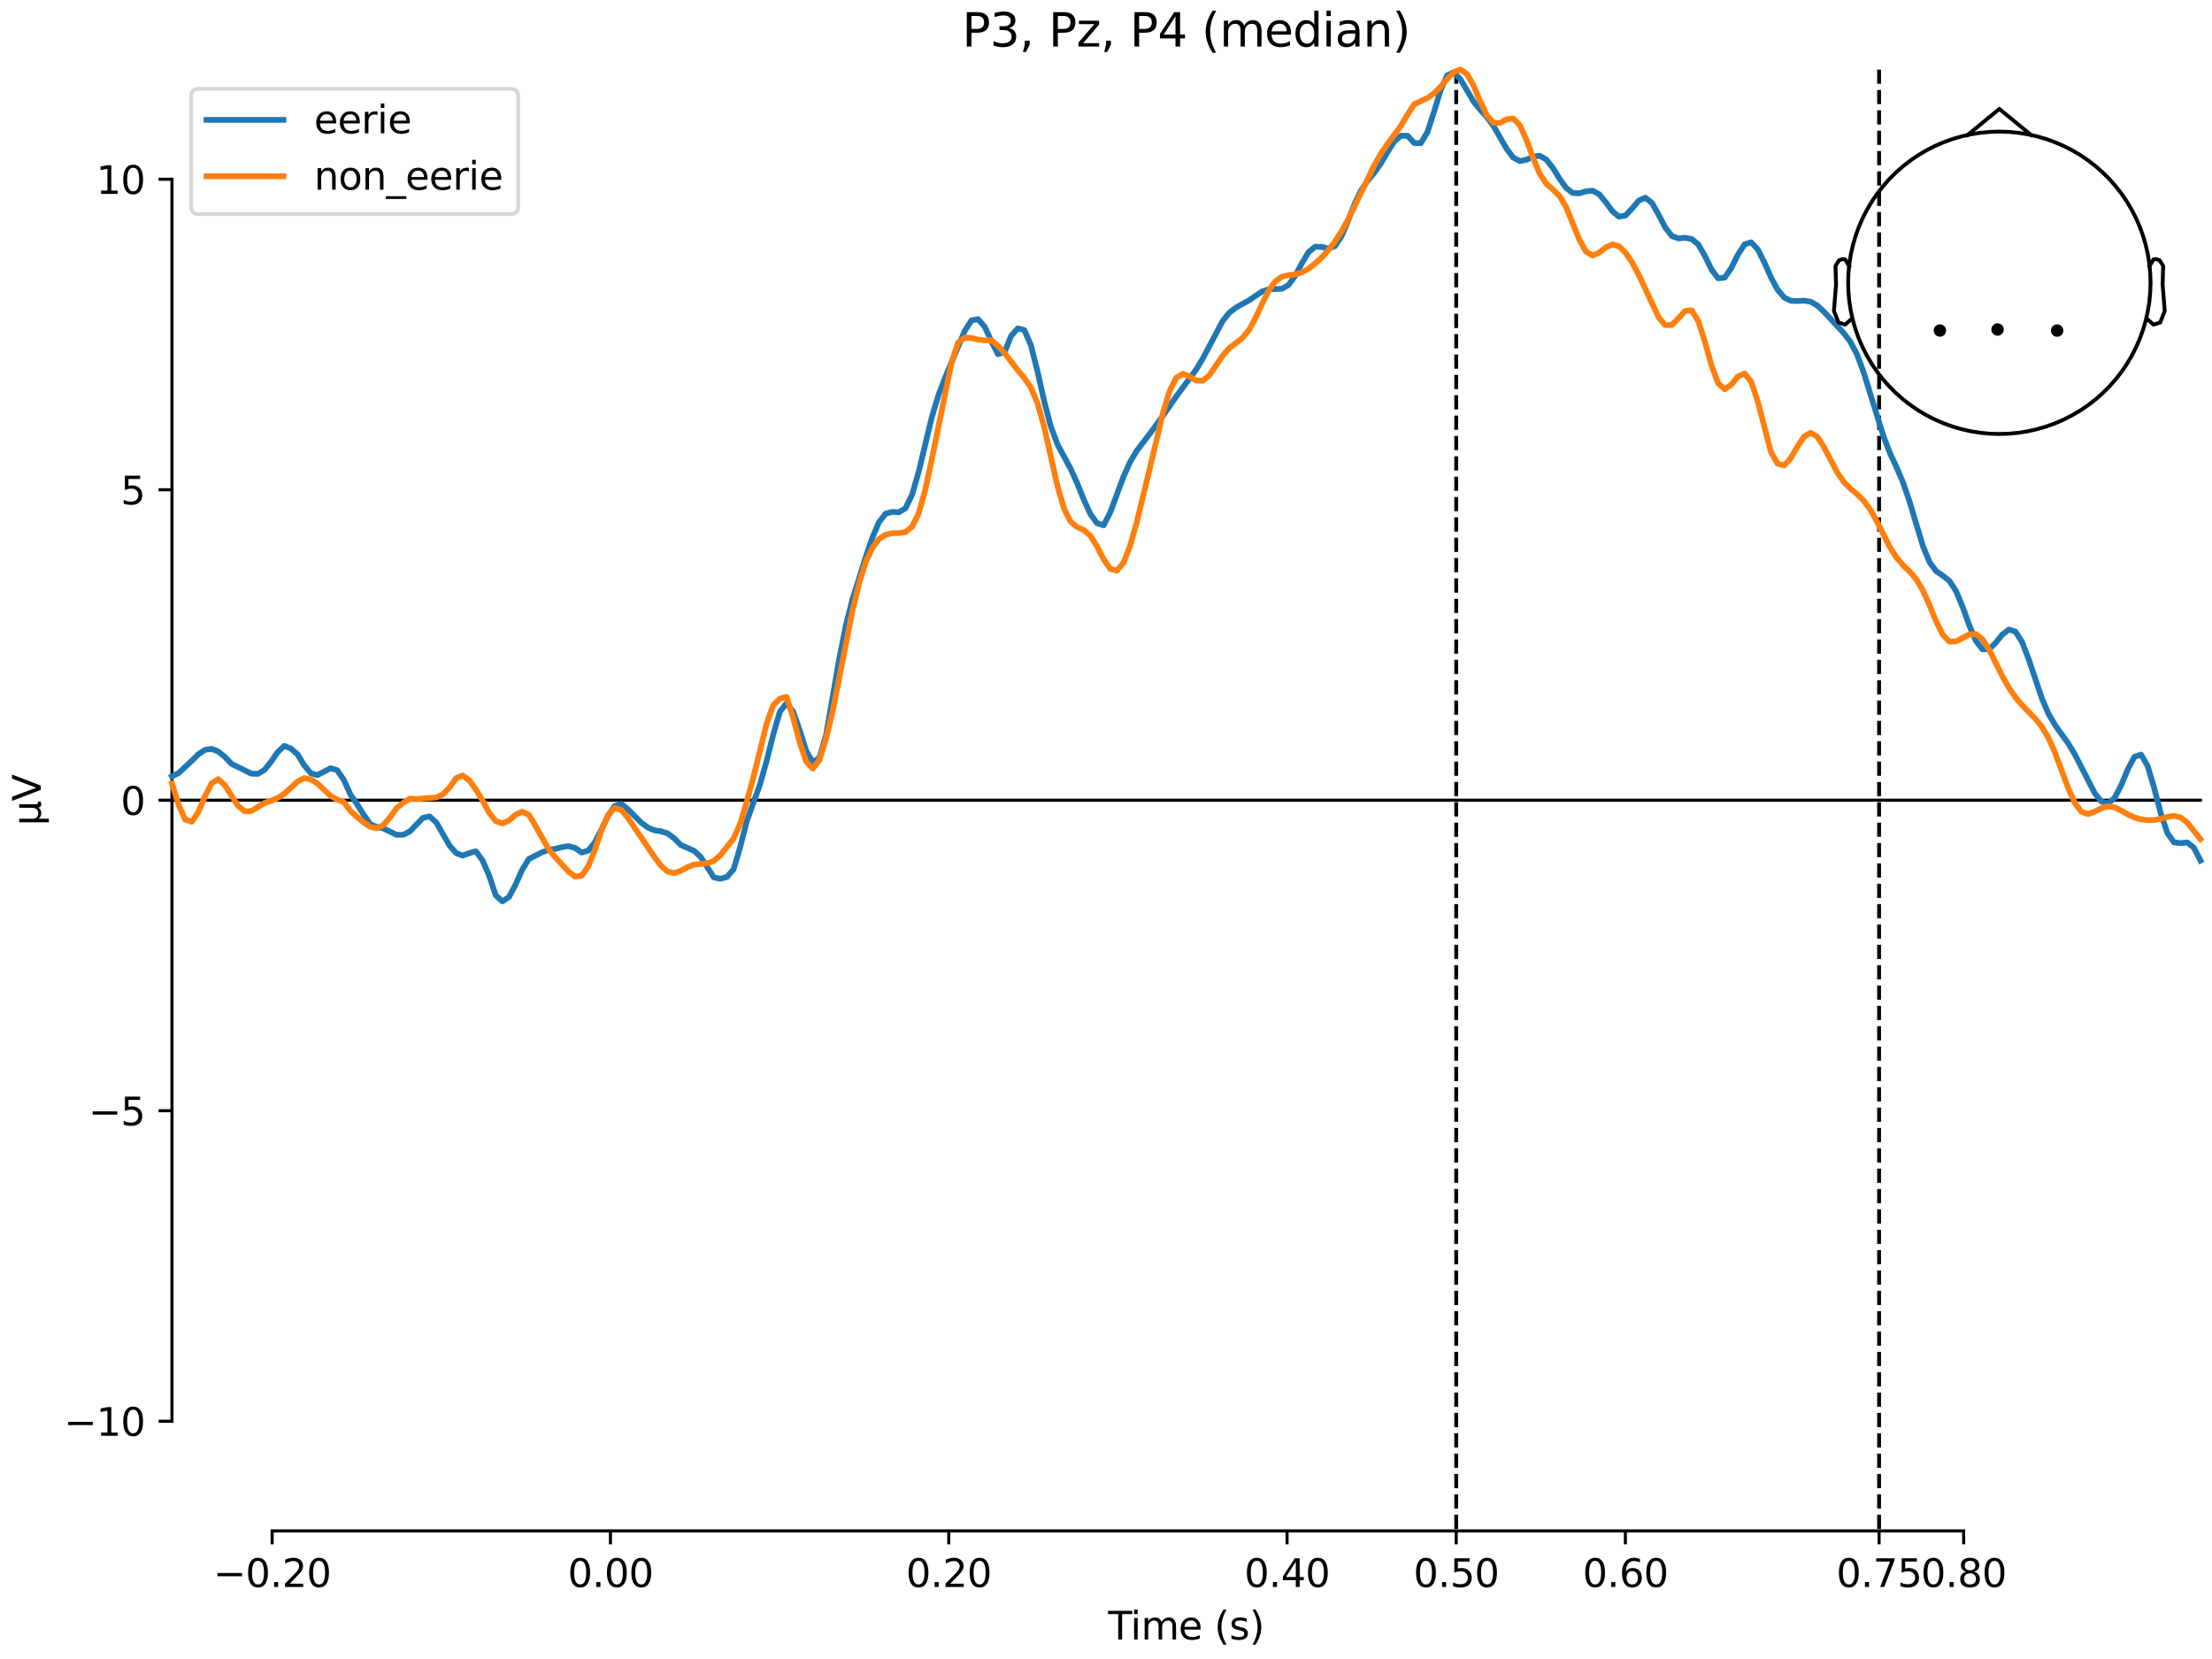 <?xml version="1.0" encoding="utf-8" standalone="no"?>
<!DOCTYPE svg PUBLIC "-//W3C//DTD SVG 1.1//EN"
  "http://www.w3.org/Graphics/SVG/1.1/DTD/svg11.dtd">
<svg xmlns:xlink="http://www.w3.org/1999/xlink" width="576pt" height="432pt" viewBox="0 0 576 432" xmlns="http://www.w3.org/2000/svg" version="1.1">
 <defs>
  <style type="text/css">*{stroke-linejoin: round; stroke-linecap: butt}</style>
 </defs>
 <g id="figure_1">
  <g id="patch_1">
   <path d="M 0 432 
L 576 432 
L 576 0 
L 0 0 
z
" style="fill: #ffffff"/>
  </g>
  <g id="axes_1">
   <g id="patch_2">
    <path d="M 44.783 398.644 
L 573 398.644 
L 573 18.118 
L 44.783 18.118 
L 44.783 398.644 
z
" style="fill: none; opacity: 0"/>
   </g>
   <g id="patch_3">
    <path d="M 44.783 370.079 
L 44.783 46.683 
" style="fill: none; stroke: #000000; stroke-width: 0.8; stroke-linejoin: miter; stroke-linecap: square"/>
   </g>
   <g id="LineCollection_1">
    <path d="M 379.194 18.118 
L 379.194 398.644 
" clip-path="url(#pf6a5dd8bfe)" style="fill: none; stroke-dasharray: 3.7,1.6; stroke-dashoffset: 0; stroke: #000000"/>
    <path d="M 489.311 18.118 
L 489.311 398.644 
" clip-path="url(#pf6a5dd8bfe)" style="fill: none; stroke-dasharray: 3.7,1.6; stroke-dashoffset: 0; stroke: #000000"/>
   </g>
   <g id="matplotlib.axis_1">
    <g id="xtick_1">
     <g id="line2d_1">
      <defs>
       <path id="m7283bdda3a" d="M 0 0 
L 0 3.5 
" style="stroke: #000000; stroke-width: 0.8"/>
      </defs>
      <g>
       <use xlink:href="#m7283bdda3a" x="70.867" y="398.644" style="stroke: #000000; stroke-width: 0.8"/>
      </g>
     </g>
     <g id="text_1">
      <!-- −0.20 -->
      <g transform="translate(55.544 413.242) scale(0.1 -0.1)">
       <defs>
        <path id="DejaVuSans-2212" d="M 678 2272 
L 4684 2272 
L 4684 1741 
L 678 1741 
L 678 2272 
z
" transform="scale(0.016)"/>
        <path id="DejaVuSans-30" d="M 2034 4250 
Q 1547 4250 1301 3770 
Q 1056 3291 1056 2328 
Q 1056 1369 1301 889 
Q 1547 409 2034 409 
Q 2525 409 2770 889 
Q 3016 1369 3016 2328 
Q 3016 3291 2770 3770 
Q 2525 4250 2034 4250 
z
M 2034 4750 
Q 2819 4750 3233 4129 
Q 3647 3509 3647 2328 
Q 3647 1150 3233 529 
Q 2819 -91 2034 -91 
Q 1250 -91 836 529 
Q 422 1150 422 2328 
Q 422 3509 836 4129 
Q 1250 4750 2034 4750 
z
" transform="scale(0.016)"/>
        <path id="DejaVuSans-2e" d="M 684 794 
L 1344 794 
L 1344 0 
L 684 0 
L 684 794 
z
" transform="scale(0.016)"/>
        <path id="DejaVuSans-32" d="M 1228 531 
L 3431 531 
L 3431 0 
L 469 0 
L 469 531 
Q 828 903 1448 1529 
Q 2069 2156 2228 2338 
Q 2531 2678 2651 2914 
Q 2772 3150 2772 3378 
Q 2772 3750 2511 3984 
Q 2250 4219 1831 4219 
Q 1534 4219 1204 4116 
Q 875 4013 500 3803 
L 500 4441 
Q 881 4594 1212 4672 
Q 1544 4750 1819 4750 
Q 2544 4750 2975 4387 
Q 3406 4025 3406 3419 
Q 3406 3131 3298 2873 
Q 3191 2616 2906 2266 
Q 2828 2175 2409 1742 
Q 1991 1309 1228 531 
z
" transform="scale(0.016)"/>
       </defs>
       <use xlink:href="#DejaVuSans-2212"/>
       <use xlink:href="#DejaVuSans-30" transform="translate(83.789 0)"/>
       <use xlink:href="#DejaVuSans-2e" transform="translate(147.412 0)"/>
       <use xlink:href="#DejaVuSans-32" transform="translate(179.199 0)"/>
       <use xlink:href="#DejaVuSans-30" transform="translate(242.822 0)"/>
      </g>
     </g>
    </g>
    <g id="xtick_2">
     <g id="line2d_2">
      <g>
       <use xlink:href="#m7283bdda3a" x="158.96" y="398.644" style="stroke: #000000; stroke-width: 0.8"/>
      </g>
     </g>
     <g id="text_2">
      <!-- 0.00 -->
      <g transform="translate(147.828 413.242) scale(0.1 -0.1)">
       <use xlink:href="#DejaVuSans-30"/>
       <use xlink:href="#DejaVuSans-2e" transform="translate(63.623 0)"/>
       <use xlink:href="#DejaVuSans-30" transform="translate(95.41 0)"/>
       <use xlink:href="#DejaVuSans-30" transform="translate(159.033 0)"/>
      </g>
     </g>
    </g>
    <g id="xtick_3">
     <g id="line2d_3">
      <g>
       <use xlink:href="#m7283bdda3a" x="247.054" y="398.644" style="stroke: #000000; stroke-width: 0.8"/>
      </g>
     </g>
     <g id="text_3">
      <!-- 0.20 -->
      <g transform="translate(235.921 413.242) scale(0.1 -0.1)">
       <use xlink:href="#DejaVuSans-30"/>
       <use xlink:href="#DejaVuSans-2e" transform="translate(63.623 0)"/>
       <use xlink:href="#DejaVuSans-32" transform="translate(95.41 0)"/>
       <use xlink:href="#DejaVuSans-30" transform="translate(159.033 0)"/>
      </g>
     </g>
    </g>
    <g id="xtick_4">
     <g id="line2d_4">
      <g>
       <use xlink:href="#m7283bdda3a" x="335.147" y="398.644" style="stroke: #000000; stroke-width: 0.8"/>
      </g>
     </g>
     <g id="text_4">
      <!-- 0.40 -->
      <g transform="translate(324.015 413.242) scale(0.1 -0.1)">
       <defs>
        <path id="DejaVuSans-34" d="M 2419 4116 
L 825 1625 
L 2419 1625 
L 2419 4116 
z
M 2253 4666 
L 3047 4666 
L 3047 1625 
L 3713 1625 
L 3713 1100 
L 3047 1100 
L 3047 0 
L 2419 0 
L 2419 1100 
L 313 1100 
L 313 1709 
L 2253 4666 
z
" transform="scale(0.016)"/>
       </defs>
       <use xlink:href="#DejaVuSans-30"/>
       <use xlink:href="#DejaVuSans-2e" transform="translate(63.623 0)"/>
       <use xlink:href="#DejaVuSans-34" transform="translate(95.41 0)"/>
       <use xlink:href="#DejaVuSans-30" transform="translate(159.033 0)"/>
      </g>
     </g>
    </g>
    <g id="xtick_5">
     <g id="line2d_5">
      <g>
       <use xlink:href="#m7283bdda3a" x="379.194" y="398.644" style="stroke: #000000; stroke-width: 0.8"/>
      </g>
     </g>
     <g id="text_5">
      <!-- 0.50 -->
      <g transform="translate(368.061 413.242) scale(0.1 -0.1)">
       <defs>
        <path id="DejaVuSans-35" d="M 691 4666 
L 3169 4666 
L 3169 4134 
L 1269 4134 
L 1269 2991 
Q 1406 3038 1543 3061 
Q 1681 3084 1819 3084 
Q 2600 3084 3056 2656 
Q 3513 2228 3513 1497 
Q 3513 744 3044 326 
Q 2575 -91 1722 -91 
Q 1428 -91 1123 -41 
Q 819 9 494 109 
L 494 744 
Q 775 591 1075 516 
Q 1375 441 1709 441 
Q 2250 441 2565 725 
Q 2881 1009 2881 1497 
Q 2881 1984 2565 2268 
Q 2250 2553 1709 2553 
Q 1456 2553 1204 2497 
Q 953 2441 691 2322 
L 691 4666 
z
" transform="scale(0.016)"/>
       </defs>
       <use xlink:href="#DejaVuSans-30"/>
       <use xlink:href="#DejaVuSans-2e" transform="translate(63.623 0)"/>
       <use xlink:href="#DejaVuSans-35" transform="translate(95.41 0)"/>
       <use xlink:href="#DejaVuSans-30" transform="translate(159.033 0)"/>
      </g>
     </g>
    </g>
    <g id="xtick_6">
     <g id="line2d_6">
      <g>
       <use xlink:href="#m7283bdda3a" x="423.241" y="398.644" style="stroke: #000000; stroke-width: 0.8"/>
      </g>
     </g>
     <g id="text_6">
      <!-- 0.60 -->
      <g transform="translate(412.108 413.242) scale(0.1 -0.1)">
       <defs>
        <path id="DejaVuSans-36" d="M 2113 2584 
Q 1688 2584 1439 2293 
Q 1191 2003 1191 1497 
Q 1191 994 1439 701 
Q 1688 409 2113 409 
Q 2538 409 2786 701 
Q 3034 994 3034 1497 
Q 3034 2003 2786 2293 
Q 2538 2584 2113 2584 
z
M 3366 4563 
L 3366 3988 
Q 3128 4100 2886 4159 
Q 2644 4219 2406 4219 
Q 1781 4219 1451 3797 
Q 1122 3375 1075 2522 
Q 1259 2794 1537 2939 
Q 1816 3084 2150 3084 
Q 2853 3084 3261 2657 
Q 3669 2231 3669 1497 
Q 3669 778 3244 343 
Q 2819 -91 2113 -91 
Q 1303 -91 875 529 
Q 447 1150 447 2328 
Q 447 3434 972 4092 
Q 1497 4750 2381 4750 
Q 2619 4750 2861 4703 
Q 3103 4656 3366 4563 
z
" transform="scale(0.016)"/>
       </defs>
       <use xlink:href="#DejaVuSans-30"/>
       <use xlink:href="#DejaVuSans-2e" transform="translate(63.623 0)"/>
       <use xlink:href="#DejaVuSans-36" transform="translate(95.41 0)"/>
       <use xlink:href="#DejaVuSans-30" transform="translate(159.033 0)"/>
      </g>
     </g>
    </g>
    <g id="xtick_7">
     <g id="line2d_7">
      <g>
       <use xlink:href="#m7283bdda3a" x="489.311" y="398.644" style="stroke: #000000; stroke-width: 0.8"/>
      </g>
     </g>
     <g id="text_7">
      <!-- 0.75 -->
      <g transform="translate(478.178 413.242) scale(0.1 -0.1)">
       <defs>
        <path id="DejaVuSans-37" d="M 525 4666 
L 3525 4666 
L 3525 4397 
L 1831 0 
L 1172 0 
L 2766 4134 
L 525 4134 
L 525 4666 
z
" transform="scale(0.016)"/>
       </defs>
       <use xlink:href="#DejaVuSans-30"/>
       <use xlink:href="#DejaVuSans-2e" transform="translate(63.623 0)"/>
       <use xlink:href="#DejaVuSans-37" transform="translate(95.41 0)"/>
       <use xlink:href="#DejaVuSans-35" transform="translate(159.033 0)"/>
      </g>
     </g>
    </g>
    <g id="xtick_8">
     <g id="line2d_8">
      <g>
       <use xlink:href="#m7283bdda3a" x="511.334" y="398.644" style="stroke: #000000; stroke-width: 0.8"/>
      </g>
     </g>
     <g id="text_8">
      <!-- 0.80 -->
      <g transform="translate(500.202 413.242) scale(0.1 -0.1)">
       <defs>
        <path id="DejaVuSans-38" d="M 2034 2216 
Q 1584 2216 1326 1975 
Q 1069 1734 1069 1313 
Q 1069 891 1326 650 
Q 1584 409 2034 409 
Q 2484 409 2743 651 
Q 3003 894 3003 1313 
Q 3003 1734 2745 1975 
Q 2488 2216 2034 2216 
z
M 1403 2484 
Q 997 2584 770 2862 
Q 544 3141 544 3541 
Q 544 4100 942 4425 
Q 1341 4750 2034 4750 
Q 2731 4750 3128 4425 
Q 3525 4100 3525 3541 
Q 3525 3141 3298 2862 
Q 3072 2584 2669 2484 
Q 3125 2378 3379 2068 
Q 3634 1759 3634 1313 
Q 3634 634 3220 271 
Q 2806 -91 2034 -91 
Q 1263 -91 848 271 
Q 434 634 434 1313 
Q 434 1759 690 2068 
Q 947 2378 1403 2484 
z
M 1172 3481 
Q 1172 3119 1398 2916 
Q 1625 2713 2034 2713 
Q 2441 2713 2670 2916 
Q 2900 3119 2900 3481 
Q 2900 3844 2670 4047 
Q 2441 4250 2034 4250 
Q 1625 4250 1398 4047 
Q 1172 3844 1172 3481 
z
" transform="scale(0.016)"/>
       </defs>
       <use xlink:href="#DejaVuSans-30"/>
       <use xlink:href="#DejaVuSans-2e" transform="translate(63.623 0)"/>
       <use xlink:href="#DejaVuSans-38" transform="translate(95.41 0)"/>
       <use xlink:href="#DejaVuSans-30" transform="translate(159.033 0)"/>
      </g>
     </g>
    </g>
    <g id="text_9">
     <!-- Time (s) -->
     <g transform="translate(288.562 426.92) scale(0.1 -0.1)">
      <defs>
       <path id="DejaVuSans-54" d="M -19 4666 
L 3928 4666 
L 3928 4134 
L 2272 4134 
L 2272 0 
L 1638 0 
L 1638 4134 
L -19 4134 
L -19 4666 
z
" transform="scale(0.016)"/>
       <path id="DejaVuSans-69" d="M 603 3500 
L 1178 3500 
L 1178 0 
L 603 0 
L 603 3500 
z
M 603 4863 
L 1178 4863 
L 1178 4134 
L 603 4134 
L 603 4863 
z
" transform="scale(0.016)"/>
       <path id="DejaVuSans-6d" d="M 3328 2828 
Q 3544 3216 3844 3400 
Q 4144 3584 4550 3584 
Q 5097 3584 5394 3201 
Q 5691 2819 5691 2113 
L 5691 0 
L 5113 0 
L 5113 2094 
Q 5113 2597 4934 2840 
Q 4756 3084 4391 3084 
Q 3944 3084 3684 2787 
Q 3425 2491 3425 1978 
L 3425 0 
L 2847 0 
L 2847 2094 
Q 2847 2600 2669 2842 
Q 2491 3084 2119 3084 
Q 1678 3084 1418 2786 
Q 1159 2488 1159 1978 
L 1159 0 
L 581 0 
L 581 3500 
L 1159 3500 
L 1159 2956 
Q 1356 3278 1631 3431 
Q 1906 3584 2284 3584 
Q 2666 3584 2933 3390 
Q 3200 3197 3328 2828 
z
" transform="scale(0.016)"/>
       <path id="DejaVuSans-65" d="M 3597 1894 
L 3597 1613 
L 953 1613 
Q 991 1019 1311 708 
Q 1631 397 2203 397 
Q 2534 397 2845 478 
Q 3156 559 3463 722 
L 3463 178 
Q 3153 47 2828 -22 
Q 2503 -91 2169 -91 
Q 1331 -91 842 396 
Q 353 884 353 1716 
Q 353 2575 817 3079 
Q 1281 3584 2069 3584 
Q 2775 3584 3186 3129 
Q 3597 2675 3597 1894 
z
M 3022 2063 
Q 3016 2534 2758 2815 
Q 2500 3097 2075 3097 
Q 1594 3097 1305 2825 
Q 1016 2553 972 2059 
L 3022 2063 
z
" transform="scale(0.016)"/>
       <path id="DejaVuSans-20" transform="scale(0.016)"/>
       <path id="DejaVuSans-28" d="M 1984 4856 
Q 1566 4138 1362 3434 
Q 1159 2731 1159 2009 
Q 1159 1288 1364 580 
Q 1569 -128 1984 -844 
L 1484 -844 
Q 1016 -109 783 600 
Q 550 1309 550 2009 
Q 550 2706 781 3412 
Q 1013 4119 1484 4856 
L 1984 4856 
z
" transform="scale(0.016)"/>
       <path id="DejaVuSans-73" d="M 2834 3397 
L 2834 2853 
Q 2591 2978 2328 3040 
Q 2066 3103 1784 3103 
Q 1356 3103 1142 2972 
Q 928 2841 928 2578 
Q 928 2378 1081 2264 
Q 1234 2150 1697 2047 
L 1894 2003 
Q 2506 1872 2764 1633 
Q 3022 1394 3022 966 
Q 3022 478 2636 193 
Q 2250 -91 1575 -91 
Q 1294 -91 989 -36 
Q 684 19 347 128 
L 347 722 
Q 666 556 975 473 
Q 1284 391 1588 391 
Q 1994 391 2212 530 
Q 2431 669 2431 922 
Q 2431 1156 2273 1281 
Q 2116 1406 1581 1522 
L 1381 1569 
Q 847 1681 609 1914 
Q 372 2147 372 2553 
Q 372 3047 722 3315 
Q 1072 3584 1716 3584 
Q 2034 3584 2315 3537 
Q 2597 3491 2834 3397 
z
" transform="scale(0.016)"/>
       <path id="DejaVuSans-29" d="M 513 4856 
L 1013 4856 
Q 1481 4119 1714 3412 
Q 1947 2706 1947 2009 
Q 1947 1309 1714 600 
Q 1481 -109 1013 -844 
L 513 -844 
Q 928 -128 1133 580 
Q 1338 1288 1338 2009 
Q 1338 2731 1133 3434 
Q 928 4138 513 4856 
z
" transform="scale(0.016)"/>
      </defs>
      <use xlink:href="#DejaVuSans-54"/>
      <use xlink:href="#DejaVuSans-69" transform="translate(57.959 0)"/>
      <use xlink:href="#DejaVuSans-6d" transform="translate(85.742 0)"/>
      <use xlink:href="#DejaVuSans-65" transform="translate(183.154 0)"/>
      <use xlink:href="#DejaVuSans-20" transform="translate(244.678 0)"/>
      <use xlink:href="#DejaVuSans-28" transform="translate(276.465 0)"/>
      <use xlink:href="#DejaVuSans-73" transform="translate(315.479 0)"/>
      <use xlink:href="#DejaVuSans-29" transform="translate(367.578 0)"/>
     </g>
    </g>
   </g>
   <g id="matplotlib.axis_2">
    <g id="ytick_1">
     <g id="line2d_9">
      <defs>
       <path id="mcea19dff25" d="M 0 0 
L -3.5 0 
" style="stroke: #000000; stroke-width: 0.8"/>
      </defs>
      <g>
       <use xlink:href="#mcea19dff25" x="44.783" y="370.079" style="stroke: #000000; stroke-width: 0.8"/>
      </g>
     </g>
     <g id="text_10">
      <!-- −10 -->
      <g transform="translate(16.678 373.878) scale(0.1 -0.1)">
       <defs>
        <path id="DejaVuSans-31" d="M 794 531 
L 1825 531 
L 1825 4091 
L 703 3866 
L 703 4441 
L 1819 4666 
L 2450 4666 
L 2450 531 
L 3481 531 
L 3481 0 
L 794 0 
L 794 531 
z
" transform="scale(0.016)"/>
       </defs>
       <use xlink:href="#DejaVuSans-2212"/>
       <use xlink:href="#DejaVuSans-31" transform="translate(83.789 0)"/>
       <use xlink:href="#DejaVuSans-30" transform="translate(147.412 0)"/>
      </g>
     </g>
    </g>
    <g id="ytick_2">
     <g id="line2d_10">
      <g>
       <use xlink:href="#mcea19dff25" x="44.783" y="289.23" style="stroke: #000000; stroke-width: 0.8"/>
      </g>
     </g>
     <g id="text_11">
      <!-- −5 -->
      <g transform="translate(23.041 293.029) scale(0.1 -0.1)">
       <use xlink:href="#DejaVuSans-2212"/>
       <use xlink:href="#DejaVuSans-35" transform="translate(83.789 0)"/>
      </g>
     </g>
    </g>
    <g id="ytick_3">
     <g id="line2d_11">
      <g>
       <use xlink:href="#mcea19dff25" x="44.783" y="208.381" style="stroke: #000000; stroke-width: 0.8"/>
      </g>
     </g>
     <g id="text_12">
      <!-- 0 -->
      <g transform="translate(31.421 212.18) scale(0.1 -0.1)">
       <use xlink:href="#DejaVuSans-30"/>
      </g>
     </g>
    </g>
    <g id="ytick_4">
     <g id="line2d_12">
      <g>
       <use xlink:href="#mcea19dff25" x="44.783" y="127.532" style="stroke: #000000; stroke-width: 0.8"/>
      </g>
     </g>
     <g id="text_13">
      <!-- 5 -->
      <g transform="translate(31.421 131.331) scale(0.1 -0.1)">
       <use xlink:href="#DejaVuSans-35"/>
      </g>
     </g>
    </g>
    <g id="ytick_5">
     <g id="line2d_13">
      <g>
       <use xlink:href="#mcea19dff25" x="44.783" y="46.683" style="stroke: #000000; stroke-width: 0.8"/>
      </g>
     </g>
     <g id="text_14">
      <!-- 10 -->
      <g transform="translate(25.058 50.482) scale(0.1 -0.1)">
       <use xlink:href="#DejaVuSans-31"/>
       <use xlink:href="#DejaVuSans-30" transform="translate(63.623 0)"/>
      </g>
     </g>
    </g>
    <g id="text_15">
     <!-- µV -->
     <g transform="translate(10.599 214.982) rotate(-90) scale(0.1 -0.1)">
      <defs>
       <path id="DejaVuSans-b5" d="M 544 -1331 
L 544 3500 
L 1119 3500 
L 1119 1325 
Q 1119 872 1334 640 
Q 1550 409 1972 409 
Q 2434 409 2667 671 
Q 2900 934 2900 1459 
L 2900 3500 
L 3475 3500 
L 3475 806 
Q 3475 619 3529 530 
Q 3584 441 3700 441 
Q 3728 441 3778 458 
Q 3828 475 3916 513 
L 3916 50 
Q 3788 -22 3673 -56 
Q 3559 -91 3450 -91 
Q 3234 -91 3106 31 
Q 2978 153 2931 403 
Q 2775 156 2548 32 
Q 2322 -91 2016 -91 
Q 1697 -91 1473 31 
Q 1250 153 1119 397 
L 1119 -1331 
L 544 -1331 
z
" transform="scale(0.016)"/>
       <path id="DejaVuSans-56" d="M 1831 0 
L 50 4666 
L 709 4666 
L 2188 738 
L 3669 4666 
L 4325 4666 
L 2547 0 
L 1831 0 
z
" transform="scale(0.016)"/>
      </defs>
      <use xlink:href="#DejaVuSans-b5"/>
      <use xlink:href="#DejaVuSans-56" transform="translate(63.623 0)"/>
     </g>
    </g>
   </g>
   <g id="patch_4">
    <path d="M 70.867 398.644 
L 511.334 398.644 
" style="fill: none; stroke: #000000; stroke-width: 0.8; stroke-linejoin: miter; stroke-linecap: square"/>
   </g>
   <g id="patch_5">
    <path d="M 44.783 208.381 
L 573 208.381 
" style="fill: none; stroke: #000000; stroke-width: 0.8; stroke-linejoin: miter; stroke-linecap: square"/>
   </g>
   <g id="text_16">
    <!-- P3, Pz, P4 (median) -->
    <g transform="translate(250.546 12.118) scale(0.12 -0.12)">
     <defs>
      <path id="DejaVuSans-50" d="M 1259 4147 
L 1259 2394 
L 2053 2394 
Q 2494 2394 2734 2622 
Q 2975 2850 2975 3272 
Q 2975 3691 2734 3919 
Q 2494 4147 2053 4147 
L 1259 4147 
z
M 628 4666 
L 2053 4666 
Q 2838 4666 3239 4311 
Q 3641 3956 3641 3272 
Q 3641 2581 3239 2228 
Q 2838 1875 2053 1875 
L 1259 1875 
L 1259 0 
L 628 0 
L 628 4666 
z
" transform="scale(0.016)"/>
      <path id="DejaVuSans-33" d="M 2597 2516 
Q 3050 2419 3304 2112 
Q 3559 1806 3559 1356 
Q 3559 666 3084 287 
Q 2609 -91 1734 -91 
Q 1441 -91 1130 -33 
Q 819 25 488 141 
L 488 750 
Q 750 597 1062 519 
Q 1375 441 1716 441 
Q 2309 441 2620 675 
Q 2931 909 2931 1356 
Q 2931 1769 2642 2001 
Q 2353 2234 1838 2234 
L 1294 2234 
L 1294 2753 
L 1863 2753 
Q 2328 2753 2575 2939 
Q 2822 3125 2822 3475 
Q 2822 3834 2567 4026 
Q 2313 4219 1838 4219 
Q 1578 4219 1281 4162 
Q 984 4106 628 3988 
L 628 4550 
Q 988 4650 1302 4700 
Q 1616 4750 1894 4750 
Q 2613 4750 3031 4423 
Q 3450 4097 3450 3541 
Q 3450 3153 3228 2886 
Q 3006 2619 2597 2516 
z
" transform="scale(0.016)"/>
      <path id="DejaVuSans-2c" d="M 750 794 
L 1409 794 
L 1409 256 
L 897 -744 
L 494 -744 
L 750 256 
L 750 794 
z
" transform="scale(0.016)"/>
      <path id="DejaVuSans-7a" d="M 353 3500 
L 3084 3500 
L 3084 2975 
L 922 459 
L 3084 459 
L 3084 0 
L 275 0 
L 275 525 
L 2438 3041 
L 353 3041 
L 353 3500 
z
" transform="scale(0.016)"/>
      <path id="DejaVuSans-64" d="M 2906 2969 
L 2906 4863 
L 3481 4863 
L 3481 0 
L 2906 0 
L 2906 525 
Q 2725 213 2448 61 
Q 2172 -91 1784 -91 
Q 1150 -91 751 415 
Q 353 922 353 1747 
Q 353 2572 751 3078 
Q 1150 3584 1784 3584 
Q 2172 3584 2448 3432 
Q 2725 3281 2906 2969 
z
M 947 1747 
Q 947 1113 1208 752 
Q 1469 391 1925 391 
Q 2381 391 2643 752 
Q 2906 1113 2906 1747 
Q 2906 2381 2643 2742 
Q 2381 3103 1925 3103 
Q 1469 3103 1208 2742 
Q 947 2381 947 1747 
z
" transform="scale(0.016)"/>
      <path id="DejaVuSans-61" d="M 2194 1759 
Q 1497 1759 1228 1600 
Q 959 1441 959 1056 
Q 959 750 1161 570 
Q 1363 391 1709 391 
Q 2188 391 2477 730 
Q 2766 1069 2766 1631 
L 2766 1759 
L 2194 1759 
z
M 3341 1997 
L 3341 0 
L 2766 0 
L 2766 531 
Q 2569 213 2275 61 
Q 1981 -91 1556 -91 
Q 1019 -91 701 211 
Q 384 513 384 1019 
Q 384 1609 779 1909 
Q 1175 2209 1959 2209 
L 2766 2209 
L 2766 2266 
Q 2766 2663 2505 2880 
Q 2244 3097 1772 3097 
Q 1472 3097 1187 3025 
Q 903 2953 641 2809 
L 641 3341 
Q 956 3463 1253 3523 
Q 1550 3584 1831 3584 
Q 2591 3584 2966 3190 
Q 3341 2797 3341 1997 
z
" transform="scale(0.016)"/>
      <path id="DejaVuSans-6e" d="M 3513 2113 
L 3513 0 
L 2938 0 
L 2938 2094 
Q 2938 2591 2744 2837 
Q 2550 3084 2163 3084 
Q 1697 3084 1428 2787 
Q 1159 2491 1159 1978 
L 1159 0 
L 581 0 
L 581 3500 
L 1159 3500 
L 1159 2956 
Q 1366 3272 1645 3428 
Q 1925 3584 2291 3584 
Q 2894 3584 3203 3211 
Q 3513 2838 3513 2113 
z
" transform="scale(0.016)"/>
     </defs>
     <use xlink:href="#DejaVuSans-50"/>
     <use xlink:href="#DejaVuSans-33" transform="translate(60.303 0)"/>
     <use xlink:href="#DejaVuSans-2c" transform="translate(123.926 0)"/>
     <use xlink:href="#DejaVuSans-20" transform="translate(155.713 0)"/>
     <use xlink:href="#DejaVuSans-50" transform="translate(187.5 0)"/>
     <use xlink:href="#DejaVuSans-7a" transform="translate(247.803 0)"/>
     <use xlink:href="#DejaVuSans-2c" transform="translate(300.293 0)"/>
     <use xlink:href="#DejaVuSans-20" transform="translate(332.08 0)"/>
     <use xlink:href="#DejaVuSans-50" transform="translate(363.867 0)"/>
     <use xlink:href="#DejaVuSans-34" transform="translate(424.17 0)"/>
     <use xlink:href="#DejaVuSans-20" transform="translate(487.793 0)"/>
     <use xlink:href="#DejaVuSans-28" transform="translate(519.58 0)"/>
     <use xlink:href="#DejaVuSans-6d" transform="translate(558.594 0)"/>
     <use xlink:href="#DejaVuSans-65" transform="translate(656.006 0)"/>
     <use xlink:href="#DejaVuSans-64" transform="translate(717.529 0)"/>
     <use xlink:href="#DejaVuSans-69" transform="translate(781.006 0)"/>
     <use xlink:href="#DejaVuSans-61" transform="translate(808.789 0)"/>
     <use xlink:href="#DejaVuSans-6e" transform="translate(870.068 0)"/>
     <use xlink:href="#DejaVuSans-29" transform="translate(933.447 0)"/>
    </g>
   </g>
   <g id="legend_1">
    <g id="patch_6">
     <path d="M 51.783 55.753 
L 132.925 55.753 
Q 134.925 55.753 134.925 53.753 
L 134.925 25.118 
Q 134.925 23.118 132.925 23.118 
L 51.783 23.118 
Q 49.783 23.118 49.783 25.118 
L 49.783 53.753 
Q 49.783 55.753 51.783 55.753 
z
" style="fill: #ffffff; opacity: 0.8; stroke: #cccccc; stroke-linejoin: miter"/>
    </g>
    <g id="line2d_14">
     <path d="M 53.783 31.217 
L 63.783 31.217 
L 73.783 31.217 
" style="fill: none; stroke: #1f77b4; stroke-width: 1.5; stroke-linecap: square"/>
    </g>
    <g id="text_17">
     <!-- eerie -->
     <g transform="translate(81.783 34.717) scale(0.1 -0.1)">
      <defs>
       <path id="DejaVuSans-72" d="M 2631 2963 
Q 2534 3019 2420 3045 
Q 2306 3072 2169 3072 
Q 1681 3072 1420 2755 
Q 1159 2438 1159 1844 
L 1159 0 
L 581 0 
L 581 3500 
L 1159 3500 
L 1159 2956 
Q 1341 3275 1631 3429 
Q 1922 3584 2338 3584 
Q 2397 3584 2469 3576 
Q 2541 3569 2628 3553 
L 2631 2963 
z
" transform="scale(0.016)"/>
      </defs>
      <use xlink:href="#DejaVuSans-65"/>
      <use xlink:href="#DejaVuSans-65" transform="translate(61.523 0)"/>
      <use xlink:href="#DejaVuSans-72" transform="translate(123.047 0)"/>
      <use xlink:href="#DejaVuSans-69" transform="translate(164.16 0)"/>
      <use xlink:href="#DejaVuSans-65" transform="translate(191.943 0)"/>
     </g>
    </g>
    <g id="line2d_15">
     <path d="M 53.783 45.895 
L 63.783 45.895 
L 73.783 45.895 
" style="fill: none; stroke: #ff7f0e; stroke-width: 1.5; stroke-linecap: square"/>
    </g>
    <g id="text_18">
     <!-- non_eerie -->
     <g transform="translate(81.783 49.395) scale(0.1 -0.1)">
      <defs>
       <path id="DejaVuSans-6f" d="M 1959 3097 
Q 1497 3097 1228 2736 
Q 959 2375 959 1747 
Q 959 1119 1226 758 
Q 1494 397 1959 397 
Q 2419 397 2687 759 
Q 2956 1122 2956 1747 
Q 2956 2369 2687 2733 
Q 2419 3097 1959 3097 
z
M 1959 3584 
Q 2709 3584 3137 3096 
Q 3566 2609 3566 1747 
Q 3566 888 3137 398 
Q 2709 -91 1959 -91 
Q 1206 -91 779 398 
Q 353 888 353 1747 
Q 353 2609 779 3096 
Q 1206 3584 1959 3584 
z
" transform="scale(0.016)"/>
       <path id="DejaVuSans-5f" d="M 3263 -1063 
L 3263 -1509 
L -63 -1509 
L -63 -1063 
L 3263 -1063 
z
" transform="scale(0.016)"/>
      </defs>
      <use xlink:href="#DejaVuSans-6e"/>
      <use xlink:href="#DejaVuSans-6f" transform="translate(63.379 0)"/>
      <use xlink:href="#DejaVuSans-6e" transform="translate(124.561 0)"/>
      <use xlink:href="#DejaVuSans-5f" transform="translate(187.939 0)"/>
      <use xlink:href="#DejaVuSans-65" transform="translate(237.939 0)"/>
      <use xlink:href="#DejaVuSans-65" transform="translate(299.463 0)"/>
      <use xlink:href="#DejaVuSans-72" transform="translate(360.986 0)"/>
      <use xlink:href="#DejaVuSans-69" transform="translate(402.1 0)"/>
      <use xlink:href="#DejaVuSans-65" transform="translate(429.883 0)"/>
     </g>
    </g>
   </g>
   <g id="line2d_16">
    <path d="M 44.783 202.174 
L 46.504 201.313 
L 49.945 198.11 
L 51.665 196.403 
L 53.386 195.268 
L 55.107 195.004 
L 56.827 195.671 
L 58.548 197.08 
L 60.268 198.889 
L 65.43 201.443 
L 67.151 201.525 
L 68.871 200.482 
L 70.592 198.331 
L 72.312 195.842 
L 74.033 194.222 
L 75.753 194.918 
L 77.474 196.43 
L 79.195 199.227 
L 80.915 201.341 
L 82.636 201.832 
L 86.077 200.052 
L 87.797 200.543 
L 89.518 203.065 
L 91.239 206.863 
L 92.959 209.388 
L 94.68 212.116 
L 96.4 214.601 
L 98.121 215.339 
L 99.841 215.722 
L 103.283 217.395 
L 105.003 217.365 
L 106.724 216.49 
L 110.165 212.952 
L 111.886 212.599 
L 113.606 214.175 
L 117.047 220.168 
L 118.768 222.142 
L 120.488 222.783 
L 122.209 222.15 
L 123.93 221.674 
L 125.65 224.066 
L 127.371 227.992 
L 129.091 233.16 
L 130.812 234.707 
L 132.532 233.594 
L 134.253 230.344 
L 135.974 226.498 
L 137.694 223.699 
L 141.135 221.929 
L 142.856 221.326 
L 144.576 221.042 
L 146.297 220.603 
L 148.018 220.33 
L 149.738 220.789 
L 151.459 221.995 
L 153.179 221.506 
L 154.9 219.349 
L 156.62 216.022 
L 158.341 212.414 
L 160.062 209.871 
L 161.782 209.327 
L 163.503 210.726 
L 166.944 214.183 
L 168.664 215.45 
L 170.385 216.212 
L 172.106 216.455 
L 173.826 217.019 
L 175.547 218.286 
L 177.267 220.026 
L 180.709 221.544 
L 182.429 223.087 
L 185.87 228.466 
L 187.591 228.831 
L 189.311 228.347 
L 191.032 226.345 
L 192.753 220.536 
L 194.473 213.779 
L 197.914 204.215 
L 199.635 198.109 
L 201.355 191.265 
L 203.076 185.329 
L 204.797 183.123 
L 206.517 185.274 
L 208.238 190.177 
L 209.958 195.584 
L 211.679 198.54 
L 213.399 197.277 
L 215.12 191.378 
L 218.561 171.468 
L 220.282 162.799 
L 222.002 156.018 
L 225.443 145.056 
L 227.164 140.016 
L 228.885 135.985 
L 230.605 133.76 
L 232.326 133.289 
L 234.046 133.405 
L 235.767 132.366 
L 237.488 128.879 
L 239.208 122.909 
L 242.649 108.631 
L 244.37 102.899 
L 246.09 98.367 
L 251.252 86.098 
L 252.973 83.436 
L 254.693 83.115 
L 256.414 85.085 
L 258.134 88.825 
L 259.855 92.208 
L 261.576 91.73 
L 263.296 87.468 
L 265.017 85.508 
L 266.737 85.948 
L 268.458 89.924 
L 270.178 96.748 
L 271.899 104.442 
L 273.62 111.023 
L 275.34 115.662 
L 278.781 122.051 
L 280.502 125.834 
L 282.222 130.1 
L 283.943 133.892 
L 285.664 136.238 
L 287.384 136.786 
L 289.105 133.441 
L 292.546 124.128 
L 294.267 120.322 
L 295.987 117.411 
L 299.428 112.912 
L 302.869 108.187 
L 306.311 103.211 
L 311.472 96.237 
L 313.193 93.383 
L 318.355 83.627 
L 320.075 81.457 
L 321.796 80.127 
L 325.237 78.203 
L 328.678 75.891 
L 330.399 75.324 
L 333.84 75.203 
L 335.56 74.174 
L 337.281 71.785 
L 339.001 68.556 
L 340.722 65.694 
L 342.443 64.25 
L 344.163 64.283 
L 345.884 64.722 
L 347.604 64.091 
L 349.325 61.541 
L 351.046 57.445 
L 352.766 53.041 
L 354.487 49.467 
L 356.207 46.971 
L 357.928 44.891 
L 359.648 42.435 
L 361.369 39.491 
L 363.09 36.816 
L 364.81 35.352 
L 366.531 35.364 
L 368.251 37.236 
L 369.972 37.29 
L 371.692 34.408 
L 373.413 29.132 
L 375.134 23.457 
L 376.854 19.632 
L 378.575 18.828 
L 380.295 20.654 
L 383.736 26.462 
L 385.457 28.597 
L 387.178 30.479 
L 388.898 32.789 
L 392.339 38.777 
L 394.06 41.049 
L 395.78 41.946 
L 397.501 41.594 
L 399.222 40.794 
L 400.942 40.557 
L 402.663 41.544 
L 404.383 43.75 
L 406.104 46.533 
L 407.825 48.939 
L 409.545 50.244 
L 411.266 50.339 
L 412.986 49.817 
L 414.707 49.65 
L 416.427 50.588 
L 418.148 52.659 
L 419.869 55.013 
L 421.589 56.421 
L 423.31 56.082 
L 425.03 54.25 
L 426.751 52.21 
L 428.471 51.482 
L 430.192 52.879 
L 431.913 55.939 
L 433.633 59.26 
L 435.354 61.456 
L 437.074 62.087 
L 438.795 61.905 
L 440.515 62.249 
L 442.236 63.664 
L 443.957 66.676 
L 445.677 70.198 
L 447.398 72.468 
L 449.118 72.283 
L 450.839 69.774 
L 452.559 66.29 
L 454.28 63.632 
L 456.001 63.099 
L 457.721 64.928 
L 459.442 68.374 
L 461.162 72.231 
L 462.883 75.447 
L 464.603 77.474 
L 466.324 78.316 
L 468.045 78.388 
L 469.765 78.287 
L 471.486 78.574 
L 473.206 79.551 
L 474.927 81.151 
L 480.089 86.722 
L 481.809 88.961 
L 483.53 92.228 
L 485.25 96.845 
L 490.412 113.452 
L 492.133 117.953 
L 493.853 121.686 
L 495.574 125.716 
L 497.294 130.784 
L 500.736 142.238 
L 502.456 146.397 
L 504.177 148.723 
L 505.897 149.902 
L 507.618 151.255 
L 509.338 153.899 
L 511.059 158.023 
L 512.78 162.791 
L 514.5 166.852 
L 516.221 169.066 
L 517.941 169.071 
L 519.662 167.404 
L 521.382 165.246 
L 523.103 163.937 
L 524.824 164.472 
L 526.544 167.19 
L 528.265 171.653 
L 531.706 181.871 
L 533.427 185.873 
L 535.147 188.837 
L 538.588 193.617 
L 540.309 196.489 
L 545.471 206.554 
L 547.191 208.714 
L 548.912 209.249 
L 550.632 207.776 
L 552.353 204.471 
L 554.073 200.334 
L 555.794 197.087 
L 557.515 196.497 
L 559.235 199.442 
L 560.956 205.24 
L 562.676 211.843 
L 564.397 216.955 
L 566.117 219.341 
L 567.838 219.537 
L 569.559 219.387 
L 571.279 220.733 
L 573 224.096 
L 573 224.096 
" style="fill: none; stroke: #1f77b4; stroke-width: 1.5; stroke-linecap: square"/>
   </g>
   <g id="line2d_17">
    <path d="M 44.783 204.011 
L 46.504 209.581 
L 48.224 213.395 
L 49.945 213.982 
L 51.665 211.422 
L 53.386 207.339 
L 55.107 203.964 
L 56.827 202.893 
L 58.548 204.449 
L 61.989 209.853 
L 63.709 211.251 
L 65.43 211.207 
L 68.871 209.09 
L 70.592 208.528 
L 72.312 207.786 
L 74.033 206.693 
L 77.474 203.535 
L 79.195 202.611 
L 80.915 202.946 
L 82.636 203.994 
L 86.077 207.248 
L 87.797 208.231 
L 89.518 208.852 
L 91.239 211.13 
L 92.959 212.72 
L 94.68 214.108 
L 96.4 215.314 
L 98.121 215.669 
L 99.841 214.844 
L 101.562 212.843 
L 103.283 210.43 
L 105.003 209.059 
L 106.724 207.957 
L 108.444 208.06 
L 113.606 207.675 
L 115.327 206.86 
L 117.047 205.086 
L 118.768 202.624 
L 120.488 201.946 
L 122.209 203.183 
L 123.93 205.598 
L 125.65 208.424 
L 127.371 211.629 
L 129.091 213.795 
L 130.812 214.422 
L 132.532 213.675 
L 134.253 212.145 
L 135.974 211.381 
L 137.694 212.151 
L 139.415 214.99 
L 142.856 221.103 
L 144.576 223.205 
L 148.018 226.917 
L 149.738 228.275 
L 151.459 228.026 
L 153.179 225.616 
L 154.9 221.323 
L 156.62 216.228 
L 158.341 212.191 
L 160.062 210.394 
L 161.782 210.914 
L 163.503 212.944 
L 170.385 223.118 
L 172.106 225.405 
L 173.826 226.945 
L 175.547 227.357 
L 177.267 226.776 
L 178.988 225.811 
L 180.709 225.126 
L 184.15 224.825 
L 185.87 224.188 
L 187.591 222.696 
L 191.032 218.318 
L 192.753 214.478 
L 194.473 208.754 
L 196.194 202.332 
L 199.635 188.399 
L 201.355 183.62 
L 203.076 181.943 
L 204.797 181.441 
L 206.517 186.793 
L 208.238 193.325 
L 209.958 198.416 
L 211.679 200.128 
L 213.399 197.857 
L 215.12 192.204 
L 216.841 185.16 
L 222.002 158.967 
L 223.723 151.827 
L 225.443 146.391 
L 227.164 142.656 
L 228.885 140.378 
L 230.605 139.222 
L 232.326 138.836 
L 234.046 138.817 
L 235.767 138.558 
L 237.488 137.178 
L 239.208 133.724 
L 240.929 127.588 
L 242.649 119.567 
L 247.811 94.19 
L 249.532 89.168 
L 251.252 87.888 
L 252.973 88.015 
L 254.693 88.409 
L 256.414 88.635 
L 258.134 88.57 
L 259.855 90.049 
L 261.576 91.918 
L 265.017 96.395 
L 266.737 98.416 
L 268.458 100.957 
L 270.178 105.023 
L 271.899 111.158 
L 275.34 126.451 
L 277.061 132.412 
L 278.781 135.853 
L 280.502 137.249 
L 282.222 138.008 
L 283.943 139.528 
L 285.664 142.293 
L 287.384 145.616 
L 289.105 148.13 
L 290.825 148.599 
L 292.546 146.563 
L 294.267 142.154 
L 295.987 136.062 
L 299.428 121.872 
L 302.869 107.394 
L 304.59 101.757 
L 306.311 98.338 
L 308.031 97.345 
L 309.752 98.052 
L 311.472 99.086 
L 313.193 99.151 
L 314.913 97.728 
L 318.355 92.649 
L 320.075 90.686 
L 323.516 88.019 
L 325.237 85.905 
L 326.957 82.762 
L 328.678 79.043 
L 330.399 75.625 
L 332.119 73.232 
L 333.84 72.039 
L 335.56 71.656 
L 337.281 71.446 
L 339.001 70.938 
L 340.722 69.98 
L 342.443 68.648 
L 344.163 67.047 
L 345.884 65.171 
L 347.604 62.933 
L 349.325 60.263 
L 351.046 57.164 
L 354.487 50.048 
L 357.928 42.915 
L 359.648 39.912 
L 361.369 37.402 
L 364.81 32.739 
L 366.531 29.813 
L 368.251 27.158 
L 371.692 25.529 
L 373.413 24.312 
L 375.134 22.593 
L 376.854 20.551 
L 378.575 18.773 
L 380.295 18.118 
L 382.016 19.291 
L 383.736 22.341 
L 385.457 26.413 
L 387.178 30.048 
L 388.898 31.997 
L 390.619 32.005 
L 392.339 31.07 
L 394.06 30.855 
L 395.78 32.628 
L 397.501 36.45 
L 399.222 41.16 
L 400.942 45.233 
L 402.663 47.838 
L 404.383 49.37 
L 406.104 51.052 
L 407.825 53.937 
L 411.266 62.405 
L 412.986 65.498 
L 414.707 66.529 
L 416.427 65.789 
L 418.148 64.425 
L 419.869 63.653 
L 421.589 64.133 
L 423.31 65.832 
L 425.03 68.396 
L 426.751 71.577 
L 431.913 82.641 
L 433.633 84.656 
L 435.354 84.611 
L 437.074 82.881 
L 438.795 80.975 
L 440.515 80.815 
L 442.236 83.612 
L 443.957 89.01 
L 445.677 95.169 
L 447.398 99.774 
L 449.118 101.357 
L 450.839 100.174 
L 452.559 98.031 
L 454.28 97.249 
L 456.001 99.397 
L 457.721 104.535 
L 461.162 117.726 
L 462.883 120.757 
L 464.603 121.199 
L 466.324 119.308 
L 468.045 116.299 
L 469.765 113.696 
L 471.486 112.695 
L 473.206 113.713 
L 474.927 116.357 
L 478.368 122.949 
L 480.089 125.443 
L 481.809 127.202 
L 483.53 128.632 
L 485.25 130.303 
L 486.971 132.631 
L 488.692 135.691 
L 492.133 142.484 
L 493.853 145.199 
L 495.574 147.196 
L 497.294 148.854 
L 499.015 150.853 
L 500.736 153.769 
L 502.456 157.644 
L 504.177 161.833 
L 505.897 165.273 
L 507.618 167.078 
L 509.338 167.048 
L 512.78 165.211 
L 514.5 165.116 
L 516.221 166.453 
L 517.941 169.124 
L 521.382 176.018 
L 523.103 179.092 
L 524.824 181.596 
L 526.544 183.616 
L 529.985 187.128 
L 531.706 189.279 
L 533.427 192.186 
L 535.147 196.041 
L 538.588 205.299 
L 540.309 209.133 
L 542.029 211.412 
L 543.75 211.981 
L 545.471 211.353 
L 547.191 210.421 
L 548.912 209.95 
L 550.632 210.232 
L 552.353 211.07 
L 554.073 212.053 
L 555.794 212.854 
L 557.515 213.354 
L 559.235 213.573 
L 560.956 213.522 
L 562.676 213.2 
L 564.397 212.728 
L 566.117 212.451 
L 567.838 212.85 
L 569.559 214.202 
L 573 218.506 
L 573 218.506 
" style="fill: none; stroke: #ff7f0e; stroke-width: 1.5; stroke-linecap: square"/>
   </g>
  </g>
  <g id="axes_2">
   <g id="PathCollection_1">
    <defs>
     <path id="C0_0_4535c74c1e" d="M 0 1.118 
C 0.297 1.118 0.581 1 0.791 0.791 
C 1 0.581 1.118 0.297 1.118 -0 
C 1.118 -0.297 1 -0.581 0.791 -0.791 
C 0.581 -1 0.297 -1.118 0 -1.118 
C -0.297 -1.118 -0.581 -1 -0.791 -0.791 
C -1 -0.581 -1.118 -0.297 -1.118 0 
C -1.118 0.297 -1 0.581 -0.791 0.791 
C -0.581 1 -0.297 1.118 0 1.118 
z
"/>
    </defs>
    <g clip-path="url(#p867f5e7669)">
     <use xlink:href="#C0_0_4535c74c1e" x="505.145" y="86.07" style="stroke: #000000"/>
    </g>
    <g clip-path="url(#p867f5e7669)">
     <use xlink:href="#C0_0_4535c74c1e" x="535.676" y="86.08" style="stroke: #000000"/>
    </g>
    <g clip-path="url(#p867f5e7669)">
     <use xlink:href="#C0_0_4535c74c1e" x="520.163" y="85.802" style="stroke: #000000"/>
    </g>
   </g>
   <g id="matplotlib.axis_3"/>
   <g id="matplotlib.axis_4"/>
   <g id="line2d_18">
    <path d="M 559.992 73.637 
L 559.914 71.165 
L 559.682 68.702 
L 559.295 66.26 
L 558.755 63.846 
L 558.065 61.471 
L 557.227 59.144 
L 556.245 56.874 
L 555.122 54.67 
L 553.863 52.542 
L 552.473 50.496 
L 550.957 48.542 
L 549.322 46.687 
L 547.573 44.938 
L 545.718 43.302 
L 543.763 41.786 
L 541.718 40.396 
L 539.589 39.137 
L 537.385 38.014 
L 535.116 37.032 
L 532.789 36.194 
L 530.414 35.504 
L 528 34.965 
L 525.557 34.578 
L 523.095 34.345 
L 520.623 34.267 
L 518.151 34.345 
L 515.689 34.578 
L 513.246 34.965 
L 510.832 35.504 
L 508.457 36.194 
L 506.13 37.032 
L 503.86 38.014 
L 501.656 39.137 
L 499.528 40.396 
L 497.482 41.786 
L 495.528 43.302 
L 493.673 44.938 
L 491.924 46.687 
L 490.288 48.542 
L 488.772 50.496 
L 487.382 52.542 
L 486.123 54.67 
L 485 56.874 
L 484.018 59.144 
L 483.18 61.471 
L 482.49 63.846 
L 481.951 66.26 
L 481.564 68.702 
L 481.331 71.165 
L 481.254 73.637 
L 481.331 76.109 
L 481.564 78.571 
L 481.951 81.014 
L 482.49 83.427 
L 483.18 85.802 
L 484.018 88.129 
L 485 90.399 
L 486.123 92.603 
L 487.382 94.732 
L 488.772 96.777 
L 490.288 98.732 
L 491.924 100.587 
L 493.673 102.336 
L 495.528 103.971 
L 497.482 105.487 
L 499.528 106.877 
L 501.656 108.136 
L 503.86 109.259 
L 506.13 110.241 
L 508.457 111.079 
L 510.832 111.769 
L 513.246 112.309 
L 515.689 112.696 
L 518.151 112.928 
L 520.623 113.006 
L 523.095 112.928 
L 525.557 112.696 
L 528 112.309 
L 530.414 111.769 
L 532.789 111.079 
L 535.116 110.241 
L 537.385 109.259 
L 539.589 108.136 
L 541.718 106.877 
L 543.763 105.487 
L 545.718 103.971 
L 547.573 102.336 
L 549.322 100.587 
L 550.957 98.732 
L 552.473 96.777 
L 553.863 94.732 
L 555.122 92.603 
L 556.245 90.399 
L 557.227 88.129 
L 558.065 85.802 
L 558.755 83.427 
L 559.295 81.014 
L 559.682 78.571 
L 559.914 76.109 
L 559.992 73.637 
" style="fill: none; stroke: #000000; stroke-linecap: square"/>
   </g>
   <g id="line2d_19">
    <path d="M 512.377 35.141 
L 520.623 28.362 
L 528.868 35.141 
" style="fill: none; stroke: #000000; stroke-linecap: square"/>
   </g>
   <g id="line2d_20">
    <path d="M 481.49 69.267 
L 480.466 67.534 
L 479.836 67.471 
L 478.899 67.763 
L 477.954 69.267 
L 478.104 74.07 
L 477.553 80.975 
L 478.734 83.975 
L 480.466 84.534 
L 482.12 83.077 
" style="fill: none; stroke: #000000; stroke-linecap: square"/>
   </g>
   <g id="line2d_21">
    <path d="M 559.756 69.267 
L 560.779 67.534 
L 561.409 67.471 
L 562.346 67.763 
L 563.291 69.267 
L 563.142 74.07 
L 563.693 80.975 
L 562.512 83.975 
L 560.779 84.534 
L 559.126 83.077 
" style="fill: none; stroke: #000000; stroke-linecap: square"/>
   </g>
  </g>
 </g>
 <defs>
  <clipPath id="pf6a5dd8bfe">
   <rect x="44.783" y="18.118" width="528.217" height="380.525"/>
  </clipPath>
  <clipPath id="p867f5e7669">
   <rect x="473.246" y="24.13" width="94.754" height="93.108"/>
  </clipPath>
 </defs>
</svg>
